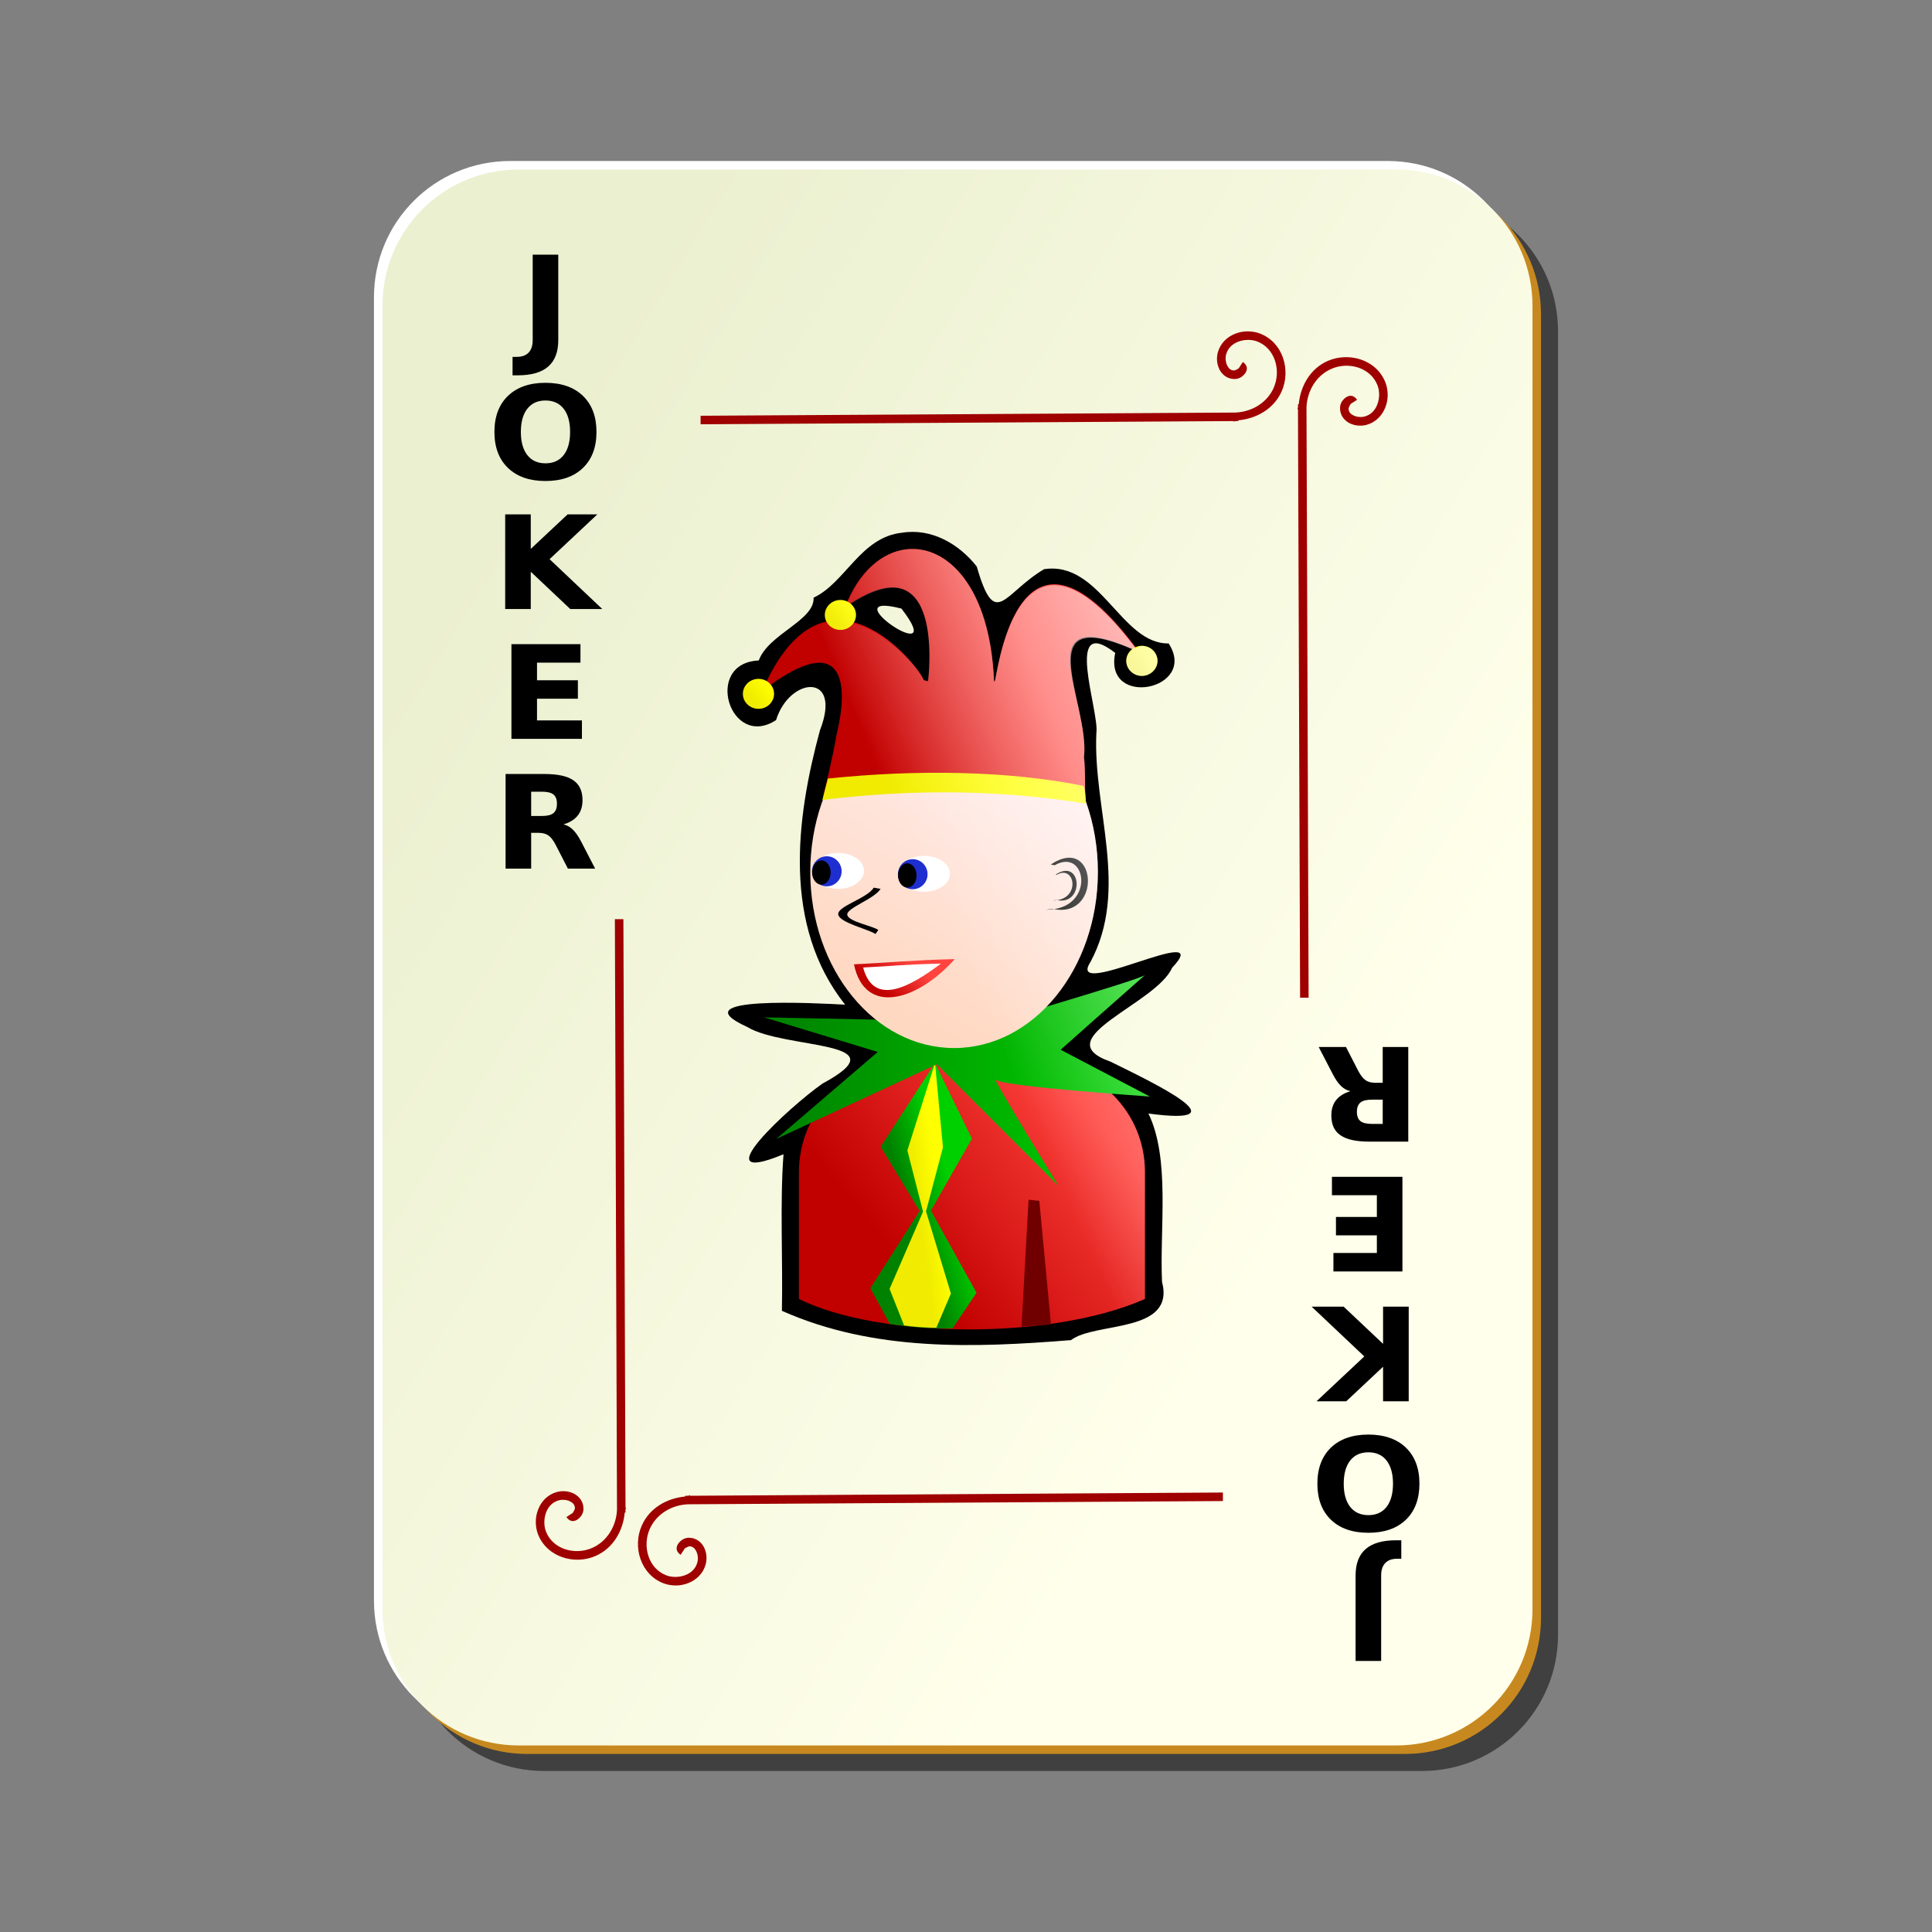 <svg:svg xmlns:dc="http://purl.org/dc/elements/1.1/" xmlns:ns1="http://inkscape.sourceforge.net/DTD/sodipodi-0.dtd" xmlns:ns2="http://www.w3.org/1999/xlink" xmlns:ns4="http://web.resource.org/cc/" xmlns:rdf="http://www.w3.org/1999/02/22-rdf-syntax-ns#" xmlns:svg="http://www.w3.org/2000/svg" height="226.8" id="svg2" version="1.0" viewBox="-42.9 -17.9 226.8 226.8" width="226.8" x="0" y="0" ns1:docbase="/home/nicu/Desktop/bordered" ns1:docname="jk_b.svg" ns1:version="0.32">
  <svg:rect x="-42.9" y="-17.9" width="226.8" height="226.8" fill="#808080" stroke="none"/>
  <ns1:namedview bordercolor="#666666" borderopacity="1.0" id="base" pagecolor="#ffffff" />
  <svg:defs id="defs3">
    <svg:linearGradient gradientTransform="translate(0 -1)" gradientUnits="userSpaceOnUse" id="linearGradient4853" x1="2" x2="109" y1="63.1" y2="128.7">
      <svg:stop id="stop2062" offset="0" stop-color="#ebf0d0" />
      <svg:stop id="stop2064" offset="1" stop-color="#ffffeb" />
    </svg:linearGradient>
    <svg:linearGradient id="linearGradient6214">
      <svg:stop id="stop6216" offset="0" stop-color="#c10000" />
      <svg:stop id="stop6218" offset="1" stop-color="#ff433e" />
    </svg:linearGradient>
    <svg:linearGradient id="linearGradient5407">
      <svg:stop id="stop5409" offset="0" stop-color="#f0eb00" />
      <svg:stop id="stop5411" offset="1" stop-color="#ff0" />
    </svg:linearGradient>
    <svg:linearGradient id="linearGradient3196">
      <svg:stop id="stop3198" offset="0" stop-color="#008200" />
      <svg:stop id="stop3200" offset="1" stop-color="#00d000" />
    </svg:linearGradient>
    <svg:linearGradient gradientTransform="matrix(1 0 0 1 -106.87 -3.646)" gradientUnits="userSpaceOnUse" id="linearGradient1578" x1="168.5" x2="182.72" y1="79.187" y2="76.889" ns2:href="#linearGradient5407" />
    <svg:linearGradient gradientTransform="matrix(1 0 0 1 -61.865 -7.523)" gradientUnits="userSpaceOnUse" id="linearGradient1583" x1="152.35" x2="154.43" y1="68.058" y2="66.479" ns2:href="#linearGradient5407" />
    <svg:linearGradient gradientTransform="matrix(1 0 0 1 -106.87 -3.646)" gradientUnits="userSpaceOnUse" id="linearGradient1586" x1="152.35" x2="154.43" y1="68.058" y2="66.479" ns2:href="#linearGradient5407" />
    <svg:linearGradient gradientTransform="matrix(1 0 0 1 -97.255 -12.907)" gradientUnits="userSpaceOnUse" id="linearGradient1590" x1="152.35" x2="154.43" y1="68.058" y2="66.479" ns2:href="#linearGradient5407" />
    <svg:linearGradient gradientTransform="matrix(1 0 0 1 -106.87 -3.646)" gradientUnits="userSpaceOnUse" id="linearGradient1593" x1="165.47" x2="185.69" y1="73.1" y2="65.1" ns2:href="#linearGradient6214" />
    <svg:linearGradient gradientTransform="matrix(.145 0 0 .145 18.212 50.443)" gradientUnits="userSpaceOnUse" id="linearGradient1598" x1="298.1" x2="319.8" y1="336.45" y2="310.92" ns2:href="#linearGradient6214" />
    <svg:linearGradient gradientTransform="matrix(.187 0 0 .145 -4.578 37.11)" gradientUnits="userSpaceOnUse" id="linearGradient1609" x1="356.44" x2="484.8" y1="437.5" y2="256.18">
      <svg:stop id="stop3859" offset="0" stop-color="#ffd8c1" />
      <svg:stop id="stop3861" offset="1" stop-color="#ffeded" />
    </svg:linearGradient>
    <svg:linearGradient gradientTransform="matrix(1 0 0 1 -106.87 -3.646)" gradientUnits="userSpaceOnUse" id="linearGradient1612" x1="154.62" x2="196.72" y1="111.38" y2="111.38" ns2:href="#linearGradient3196" />
    <svg:linearGradient gradientTransform="matrix(1 0 0 1 -106.57 -2.42)" gradientUnits="userSpaceOnUse" id="linearGradient1615" x1="171.08" x2="173.86" y1="124.37" y2="123.97" ns2:href="#linearGradient5407" />
    <svg:linearGradient gradientTransform="matrix(1 0 0 1 -106.57 -2.42)" gradientUnits="userSpaceOnUse" id="linearGradient1618" x1="169.79" x2="175.19" y1="124.59" y2="122.96" ns2:href="#linearGradient3196" />
    <svg:linearGradient gradientTransform="matrix(.145 0 0 .145 18.351 50.41)" gradientUnits="userSpaceOnUse" id="linearGradient1621" x1="298.99" x2="449.32" y1="540.54" y2="415.54" ns2:href="#linearGradient6214" />
    <svg:linearGradient gradientTransform="scale(.729 1.371)" gradientUnits="userSpaceOnUse" id="linearGradient2396" x1="142.74" x2="95.059" y1="28.209" y2="67.841">
      <svg:stop id="stop2582" offset="0" stop-color="#fff" />
      <svg:stop id="stop2584" offset="1" stop-color="#fff" stop-opacity="0" />
    </svg:linearGradient>
  </svg:defs>
  <svg:g id="layer1">
    <svg:g id="g1344">
      <svg:g id="g5630">
        <svg:path d="m21 5h103c8.86 0 16 7.136 16 16v153c0 8.86-7.14 16-16 16h-103c-8.864 0-16-7.14-16-16v-153c0-8.864 7.136-16 16-16z" fill-opacity=".498" id="rect2070" />
        <svg:path d="m17 1h103c8.86 0 16 7.136 16 16v153c0 8.86-7.14 16-16 16h-103c-8.864 0-16-7.14-16-16v-153c0-8.864 7.136-16 16-16z" fill="#fff" id="rect1300" />
        <svg:path d="m19 3h103c8.86 0 16 7.136 16 16v153c0 8.86-7.14 16-16 16h-103c-8.864 0-16-7.14-16-16v-153c0-8.864 7.136-16 16-16z" fill="#c7891f" id="path5624" />
        <svg:path d="m18 2h103c8.86 0 16 7.136 16 16v153c0 8.86-7.14 16-16 16h-103c-8.864 0-16-7.14-16-16v-153c0-8.864 7.136-16 16-16z" fill="url(#linearGradient4853)" id="rect1306" />
      </svg:g>
      <svg:path d="m103.53 21c-0.5 0.002-0.97 0.099-1.44 0.281-0.93 0.364-1.73 1.112-2.03 2.188-0.173 0.645-0.12 1.381 0.19 2s0.93 1.119 1.75 1.125c0.48 0.003 0.85-0.196 1.16-0.532 0.15-0.167 0.31-0.415 0.31-0.718s-0.21-0.583-0.47-0.75l-0.53 0.812c0.07 0.046 0-0.005 0-0.062 0-0.058 0.02-0.022-0.03 0.031-0.1 0.106-0.46 0.219-0.44 0.219-0.42-0.003-0.65-0.217-0.84-0.594s-0.23-0.905-0.13-1.281c0.21-0.751 0.72-1.231 1.41-1.5 0.69-0.27 1.55-0.298 2.25-0.031 2.11 0.807 2.82 3.429 1.93 5.437-0.77 1.764-2.58 2.83-4.5 2.906l-62.776 0.375v1l62.566-0.375v0.063c0.07 0 0.14-0.06 0.21-0.063h0.35v-0.093c2.16-0.195 4.19-1.362 5.09-3.407 1.1-2.492 0.15-5.748-2.56-6.781-0.47-0.18-0.97-0.252-1.47-0.25zm11.41 3.031c-0.67 0.023-1.35 0.163-1.97 0.438-2.05 0.903-3.21 2.93-3.41 5.093h-0.09v0.344c0 0.078-0.06 0.141-0.06 0.219h0.06l0.25 69.094h1l-0.25-69.313c0.08-1.919 1.14-3.72 2.91-4.5 2-0.887 4.62-0.178 5.43 1.938 0.27 0.698 0.24 1.561-0.03 2.25-0.27 0.688-0.75 1.202-1.5 1.406-0.37 0.102-0.9 0.064-1.28-0.125s-0.59-0.421-0.59-0.844c0 0.018 0.11-0.34 0.21-0.437 0.06-0.049 0.09-0.031 0.04-0.032-0.06 0-0.11-0.07-0.07 0l0.82-0.531c-0.17-0.259-0.45-0.468-0.75-0.469-0.31 0-0.55 0.16-0.72 0.313-0.34 0.306-0.54 0.681-0.53 1.156 0 0.819 0.5 1.44 1.12 1.75 0.62 0.311 1.36 0.363 2 0.188 1.08-0.293 1.82-1.102 2.19-2.031 0.18-0.465 0.28-0.941 0.28-1.438s-0.07-0.996-0.25-1.469c-0.77-2.029-2.8-3.068-4.81-3zm-85.659 65.969l0.25 69.31c-0.076 1.92-1.142 3.72-2.906 4.5-2.008 0.89-4.63 0.18-5.437-1.93-0.267-0.7-0.239-1.57 0.031-2.26 0.269-0.68 0.749-1.2 1.5-1.4 0.376-0.1 0.904-0.07 1.281 0.12s0.591 0.42 0.594 0.85c0-0.02-0.113 0.34-0.219 0.43-0.053 0.05-0.089 0.04-0.031 0.04 0.057 0 0.108 0.07 0.062 0l-0.812 0.53c0.167 0.26 0.447 0.47 0.75 0.47s0.551-0.16 0.718-0.32c0.336-0.3 0.535-0.68 0.532-1.15-0.006-0.82-0.506-1.44-1.125-1.75s-1.355-0.37-2-0.19c-1.076 0.29-1.824 1.1-2.188 2.03-0.182 0.47-0.279 0.94-0.281 1.44s0.07 0.99 0.25 1.47c1.033 2.7 4.289 3.66 6.781 2.56 2.045-0.9 3.212-2.93 3.407-5.09h0.093v-0.35c0.003-0.08 0.063-0.14 0.063-0.22h-0.063l-0.25-69.09h-1zm71.379 67.31l-62.566 0.38v-0.07c-0.078 0-0.141 0.06-0.219 0.07h-0.344v0.09c-2.163 0.2-4.19 1.36-5.093 3.41-1.101 2.49-0.144 5.75 2.562 6.78 0.472 0.18 0.971 0.25 1.469 0.25 0.497 0 0.972-0.1 1.437-0.28 0.93-0.37 1.739-1.11 2.032-2.19 0.175-0.65 0.122-1.38-0.188-2s-0.932-1.12-1.75-1.13c-0.476 0-0.85 0.2-1.156 0.54-0.153 0.16-0.314 0.41-0.313 0.72 0.001 0.3 0.21 0.58 0.469 0.74l0.531-0.81c-0.07-0.04 0 0.01 0 0.07 0 0.05-0.017 0.02 0.031-0.04 0.097-0.1 0.455-0.21 0.438-0.22 0.423 0.01 0.655 0.22 0.844 0.6s0.227 0.9 0.125 1.28c-0.205 0.75-0.718 1.23-1.407 1.5-0.688 0.27-1.552 0.3-2.25 0.03-2.115-0.81-2.824-3.43-1.937-5.44 0.779-1.76 2.581-2.83 4.5-2.9l62.785-0.38v-1z" fill="#9f0000" fill-rule="evenodd" id="path2869" />
    </svg:g>
  </svg:g>
  <svg:path d="m19.173 12.281h2.933v10.268c0 1.417-0.386 2.476-1.158 3.176-0.767 0.701-1.93 1.051-3.489 1.051h-0.594v-2.216h0.457c0.61 0 1.069-0.17 1.379-0.51 0.315-0.341 0.472-0.841 0.472-1.501v-10.268m1.463 17.519c-0.894 0-1.587 0.331-2.08 0.991-0.492 0.66-0.739 1.589-0.739 2.787 0 1.194 0.247 2.121 0.739 2.781 0.493 0.66 1.186 0.99 2.08 0.99 0.898 0 1.594-0.33 2.087-0.99 0.492-0.66 0.739-1.587 0.739-2.781 0-1.198-0.247-2.127-0.739-2.787-0.493-0.66-1.189-0.991-2.087-0.991m0-2.125c1.828 0 3.26 0.523 4.296 1.569s1.553 2.491 1.554 4.334c-0.001 1.839-0.518 3.281-1.554 4.327s-2.468 1.569-4.296 1.569c-1.823 0-3.255-0.523-4.296-1.569-1.036-1.046-1.554-2.488-1.554-4.327 0-1.843 0.518-3.288 1.554-4.334 1.041-1.046 2.473-1.569 4.296-1.569m-4.616 15.806h2.932v4.151l4.228-4.151h3.405l-5.477 5.385 6.04 5.987h-3.671l-4.525-4.479v4.479h-2.932v-11.372m0.716 15.599h7.914v2.217h-4.982v2.117h4.685v2.217h-4.685v2.605h5.149v2.217h-8.081v-11.373m3.496 20.643c0.614 0 1.054-0.115 1.318-0.343 0.269-0.229 0.403-0.605 0.403-1.128 0-0.518-0.134-0.888-0.403-1.112-0.264-0.223-0.704-0.335-1.318-0.335h-1.234v2.918h1.234m-1.234 2.026v4.303h-2.933v-11.372h4.479c1.498 0 2.595 0.251 3.291 0.754 0.701 0.503 1.051 1.298 1.051 2.384 0 0.752-0.183 1.369-0.548 1.851-0.361 0.483-0.907 0.838-1.638 1.067 0.401 0.091 0.759 0.299 1.074 0.624 0.32 0.32 0.642 0.808 0.967 1.463l1.592 3.229h-3.123l-1.386-2.826c-0.279-0.568-0.564-0.957-0.853-1.165-0.285-0.208-0.665-0.312-1.143-0.312h-0.83" id="text1386" transform="scale(1.024 .977)" />
  <svg:path d="m-116.44-181.25h2.93v10.27c0 1.42-0.39 2.48-1.16 3.18s-1.93 1.05-3.49 1.05h-0.59v-2.22h0.46c0.61 0 1.06-0.17 1.37-0.51 0.32-0.34 0.48-0.84 0.48-1.5v-10.27m1.46 17.52c-0.89 0-1.59 0.33-2.08 0.99s-0.74 1.59-0.74 2.79c0 1.19 0.25 2.12 0.74 2.78s1.19 0.99 2.08 0.99c0.9 0 1.59-0.33 2.09-0.99 0.49-0.66 0.74-1.59 0.74-2.78 0-1.2-0.25-2.13-0.74-2.79-0.5-0.66-1.19-0.99-2.09-0.99m0-2.12c1.83 0 3.26 0.52 4.3 1.57 1.03 1.04 1.55 2.49 1.55 4.33s-0.52 3.28-1.55 4.33c-1.04 1.04-2.47 1.57-4.3 1.57-1.82 0-3.26-0.53-4.3-1.57-1.03-1.05-1.55-2.49-1.55-4.33s0.52-3.29 1.55-4.33c1.04-1.05 2.48-1.57 4.3-1.57m-4.62 15.8h2.94v4.15l4.22-4.15h3.41l-5.48 5.39 6.04 5.98h-3.67l-4.52-4.47v4.47h-2.94v-11.37m0.72 15.6h7.91v2.22h-4.98v2.12h4.69v2.21h-4.69v2.61h5.15v2.21h-8.08v-11.37m3.5 20.64c0.61 0 1.05-0.11 1.31-0.34 0.27-0.23 0.41-0.6 0.41-1.13 0-0.51-0.14-0.88-0.41-1.11-0.26-0.22-0.7-0.33-1.31-0.33h-1.24v2.91h1.24m-1.24 2.03v4.3h-2.93v-11.37h4.48c1.5 0 2.59 0.25 3.29 0.76 0.7 0.5 1.05 1.29 1.05 2.38 0 0.75-0.18 1.37-0.55 1.85-0.36 0.48-0.91 0.84-1.64 1.07 0.4 0.09 0.76 0.3 1.08 0.62s0.64 0.81 0.96 1.46l1.6 3.23h-3.13l-1.38-2.82c-0.28-0.57-0.57-0.96-0.86-1.17-0.28-0.21-0.66-0.31-1.14-0.31h-0.83" id="text1408" transform="scale(-1.024 -.977)" />
  <svg:g id="g2398">
    <svg:path d="m63.014 44.635c-4.88 0.491-6.682 5.897-10.405 7.625 0.145 2.677-5.311 4.268-6.437 7.375-6.542 0.287-3.388 10.521 2.031 7 1.571-5.098 7.815-5.649 5.156 1.188-2.825 10.384-4.419 22.923 2.951 32.217-3.337-0.178-19.614-1.079-11.507 2.61 4.418 2.69 18.366 1.52 8.858 6.65-3.815 2.66-14.352 12.34-4.583 8.3-0.432 5.7-0.068 12.34-0.188 18.38 10.825 4.81 22.567 4.34 33.934 3.44 2.827-2.18 12.29-0.75 10.687-6.85-0.284-6.38 0.979-14.45-1.594-19.75 11.303 1.51 0.646-3.58-4.471-6.1-7.664-2.67 5.395-6.76 7.249-11.011 5.345-5.643-12.64 4.021-9.579-0.687 4.588-8.569 0.261-17.958 0.69-26.887 0.363-2.535-3.911-14.124 2.211-9.391-1.38 6.578 9.794 4.338 6.275-1.109-5.578 0.098-8.017-9.722-14.624-8.718-4.825 2.87-5.721 7.225-7.905-0.313-2.075-2.644-5.306-4.522-8.749-3.969zm-0.094 8.907c5.895 7.617-8.658-2.213 0 0z" id="path4190" ns1:nodetypes="cccccccccccccccccccccccc" />
    <svg:path d="m63.614 106.93c-7.049 0-12.724 5.68-12.724 12.73v14.93c9.379 4.64 29.523 4.89 40.615 0v-14.93c0-7.05-5.675-12.73-12.724-12.73h-15.167z" fill="url(#linearGradient1621)" id="path5463" ns1:nodetypes="ccccccc" />
    <svg:path d="m66.863 106.89l-6.383 9.82 4.579 7.55-5.785 9.06 2.276 4.2c2.546 0.4 4.959 0.57 7.372 0.53l2.81-4.19-5.351-9.65 4.815-8.44-4.333-8.88z" fill="url(#linearGradient1618)" fill-rule="evenodd" id="path1427" ns1:nodetypes="cccccccccc" />
    <svg:path d="m66.863 106.89l-3.246 10.26 1.84 7.19-3.929 9.07 1.701 4.28c1.574 0.23 2.97 0.27 3.793 0.27l1.705-4.01-2.921-9.65 1.988-7.51-0.931-9.9z" fill="url(#linearGradient1615)" fill-rule="evenodd" id="path2189" ns1:nodetypes="cccccccccc" />
    <svg:path d="m59.747 101.79l-12.958-0.26 13.351 4.06-11.911 10.21 18.848-8.77 14.267 14.27s-8.115-13.23-7.33-12.44c0.786 0.79 18.063 1.96 18.063 1.96l-10.471-5.49s10.471-9.299 9.947-8.775c-0.523 0.523-18.979 5.895-18.979 5.895l-12.827-0.66z" fill="url(#linearGradient1612)" fill-rule="evenodd" id="path2493" ns1:nodetypes="cccccccccccc" />
    <svg:path d="m85.984 84.457c0 11.414-7.563 20.673-16.882 20.673-9.318 0-16.882-9.259-16.882-20.673 0-11.413 7.564-20.676 16.882-20.676 9.319 0 16.882 9.263 16.882 20.676z" fill="url(#linearGradient1609)" id="path5459" />
    <svg:g id="g5467" transform="matrix(.145 0 0 .098 18.014 61.173)">
      <svg:path d="m353 245.86c0 11.87-9.41 21.5-21 21.5s-21-9.63-21-21.5 9.41-21.5 21-21.5 21 9.63 21 21.5z" fill="#fff" id="path5469" transform="translate(-4 -6)" />
      <svg:path d="m353 245.86c0 11.87-9.41 21.5-21 21.5s-21-9.63-21-21.5 9.41-21.5 21-21.5 21 9.63 21 21.5z" fill="#1e2ecf" id="path5471" transform="matrix(.571 0 0 .837 129.29 34.524)" />
      <svg:path d="m353 245.86c0 11.87-9.41 21.5-21 21.5s-21-9.63-21-21.5 9.41-21.5 21-21.5 21 9.63 21 21.5z" id="path5473" transform="matrix(.357 0 0 .674 195.93 76.048)" />
    </svg:g>
    <svg:g id="g5475" transform="matrix(.145 0 0 .098 7.926 60.832)">
      <svg:path d="m353 245.86c0 11.87-9.41 21.5-21 21.5s-21-9.63-21-21.5 9.41-21.5 21-21.5 21 9.63 21 21.5z" fill="#fff" id="path5477" transform="translate(-4 -6)" />
      <svg:path d="m353 245.86c0 11.87-9.41 21.5-21 21.5s-21-9.63-21-21.5 9.41-21.5 21-21.5 21 9.63 21 21.5z" fill="#1e2ecf" id="path5479" transform="matrix(.571 0 0 .837 129.29 34.524)" />
      <svg:path d="m353 245.86c0 11.87-9.41 21.5-21 21.5s-21-9.63-21-21.5 9.41-21.5 21-21.5 21 9.63 21 21.5z" id="path5481" transform="matrix(.357 0 0 .674 195.93 76.048)" />
    </svg:g>
    <svg:path d="m57.35 95.301c1.245 6.079 7.403 4.346 11.828-0.609-4.856 0.11-8.174 0.444-11.828 0.609z" fill="url(#linearGradient1598)" fill-rule="evenodd" id="path5483" ns1:nodetypes="ccc" />
    <svg:path d="m77.844 122.94l1.263 0.13 1.371 14.51-3.464 0.25 0.83-14.89z" fill="#700000" id="path5485" ns1:nodetypes="ccccc" />
    <svg:path d="m59.671 86.303c-0.792 1.287-4.33 2.184-4.166 3.157 0.164 0.972 3.581 1.727 4.371 2.287l0.331-0.478c-0.695-0.493-3.509-0.972-3.644-1.772-0.135-0.799 3.168-1.849 3.909-3.052l-0.801-0.142z" fill-rule="evenodd" id="path5487" ns1:nodetypes="ccccccc" />
    <svg:path d="m63.545 46.573c-2.884 0.312-5.661 2.612-7.249 6.812 11.988-8.399 9.749 8.688 9.749 8.688-0.151-0.072-0.496-0.064-0.531-0.188-0.379-1.326-11.503-15.783-18.936 1.313 10.03-7.632 10.055-0.334 8.749 5.062-0.563 3.253-1.593 7.25-1.593 7.25 10.416-2.211 20.412-1.048 30.746 0.782 0 0 0.046-4.136-0.134-5.286 0.758-6.442-7.183-18.673 6.452-12.388-14.661-19.988-16.752 4.213-16.941 3.455-0.003-0.009-0.059 0.008-0.063 0-0.443-11.042-5.487-16.015-10.249-15.5z" fill="url(#linearGradient1593)" fill-rule="evenodd" id="path5608" ns1:nodetypes="ccccccccccccc" />
    <svg:path d="m57.587 54.29c0 0.971-0.82 1.759-1.83 1.759-1.011 0-1.831-0.788-1.831-1.759s0.82-1.759 1.831-1.759c1.01 0 1.83 0.788 1.83 1.759z" fill="url(#linearGradient1590)" id="path2485" />
    <svg:path d="m58.426 95.676c1.245 4.704 5.576 2.214 9.138-0.457-4.856 0.11-5.483 0.292-9.138 0.457z" fill="#fff" fill-rule="evenodd" id="path7129" ns1:nodetypes="ccc" />
    <svg:path d="m47.968 63.551c0 0.971-0.82 1.759-1.83 1.759-1.011 0-1.831-0.788-1.831-1.759s0.82-1.759 1.831-1.759c1.01 0 1.83 0.788 1.83 1.759z" fill="url(#linearGradient1586)" id="path2193" />
    <svg:path d="m92.978 59.674c0 0.971-0.82 1.759-1.831 1.759-1.01 0-1.83-0.788-1.83-1.759s0.82-1.759 1.83-1.759c1.011 0 1.831 0.788 1.831 1.759z" fill="url(#linearGradient1583)" id="path2489" />
    <svg:path d="m80.7 88.798c5.816 1.259 5.227-8.866-0.252-5.207l0.462 0.079c3.842-2.186 4.84 5.293-1.058 5.223l0.848-0.095z" fill-rule="evenodd" id="path3263" ns1:nodetypes="ccccc" />
    <svg:path d="m81.141 87.756c3.318 0.718 2.982-5.059-0.144-2.971l0.169-0.002c2.192-1.248 2.857 3.067-0.509 3.027l0.484-0.054z" fill-rule="evenodd" id="path3265" ns1:nodetypes="ccccc" />
    <svg:path d="m53.639 76.007l0.646-2.512c10.361-1.077 21.153-0.934 30.007 0.861 0.287 0.646 0.287 2.082 0.287 2.082-10.17-1.651-20.411-1.723-30.94-0.431z" fill="url(#linearGradient1578)" fill-rule="evenodd" id="path3267" ns1:nodetypes="ccccc" />
    <svg:path d="m63.541 46.578c-2.745 0.297-5.35 2.459-6.968 6.282-0.262-0.139-0.493-0.313-0.812-0.313-1.011 0-1.844 0.779-1.844 1.75 0 0.365 0.208 0.656 0.406 0.938-2.446 0.447-4.95 2.389-7.186 6.968-0.299-0.203-0.607-0.406-1-0.406-1.011 0-1.844 0.779-1.844 1.75s0.833 1.781 1.844 1.781c1.01 0 1.812-0.81 1.812-1.781 0-0.388-0.216-0.678-0.438-0.969 9.001-6.359 9.072 0.483 7.812 5.688-0.564 3.252-1.593 7.25-1.593 7.25 0.01-0.002 0.021 0.002 0.031 0l-0.125 0.5c0.031-0.004 0.062 0.004 0.094 0-0.951 2.586-1.5 5.419-1.5 8.437 0 7.284 3.098 13.661 7.749 17.347h-0.25l-12.936-0.25 13.342 4.03-11.905 10.22 4.25-1.97c-0.929 1.77-1.594 3.7-1.594 5.84v14.91c2.741 1.36 6.507 2.22 10.593 2.81l0.062 0.13c0.572 0.09 1.096 0.05 1.656 0.12l0.032 0.06c1.573 0.23 2.958 0.25 3.78 0.25l0.032-0.03c0.615 0.02 1.261 0.14 1.874 0.13 2.733 0.07 5.374-0.14 8.093-0.38v0.16l3.469-0.25-0.031-0.19c4.087-0.58 7.957-1.44 11.061-2.81v-14.91c0-3.63-1.545-6.87-3.968-9.19 1.74 0.14 4.53 0.35 4.53 0.35l-10.467-5.5s10.46-9.307 9.936-8.783c-0.319 0.319-6.315 2.144-11.717 3.753 3.73-3.797 6.155-9.449 6.155-15.847 0-2.993-0.533-5.806-1.468-8.375-0.002-0.079-0.025-0.243-0.032-0.375 0.006-0.745 0.035-3.667-0.125-4.687 0.742-6.302-6.714-18.058 5.718-12.688-0.437 0.322-0.749 0.775-0.749 1.344 0 0.971 0.801 1.781 1.812 1.781 1.01 0 1.843-0.81 1.843-1.781s-0.833-1.75-1.843-1.75c-0.284 0-0.479 0.171-0.719 0.281-14.292-18.991-16.373 4.626-16.561 3.875-0.002-0.008-0.058 0.008-0.062 0-0.443-11.042-5.487-16.014-10.249-15.5zm-0.656 4.625c4.428 1.262 3.156 10.875 3.156 10.875-0.152-0.072-0.496-0.064-0.531-0.187-0.214-0.749-3.878-5.546-8.343-6.625 0.209-0.286 0.406-0.594 0.406-0.969 0-0.51-0.232-0.96-0.594-1.281 2.586-1.658 4.562-2.196 5.906-1.813z" fill="url(#linearGradient2396)" id="path4065" />
  </svg:g>
</svg:svg>
